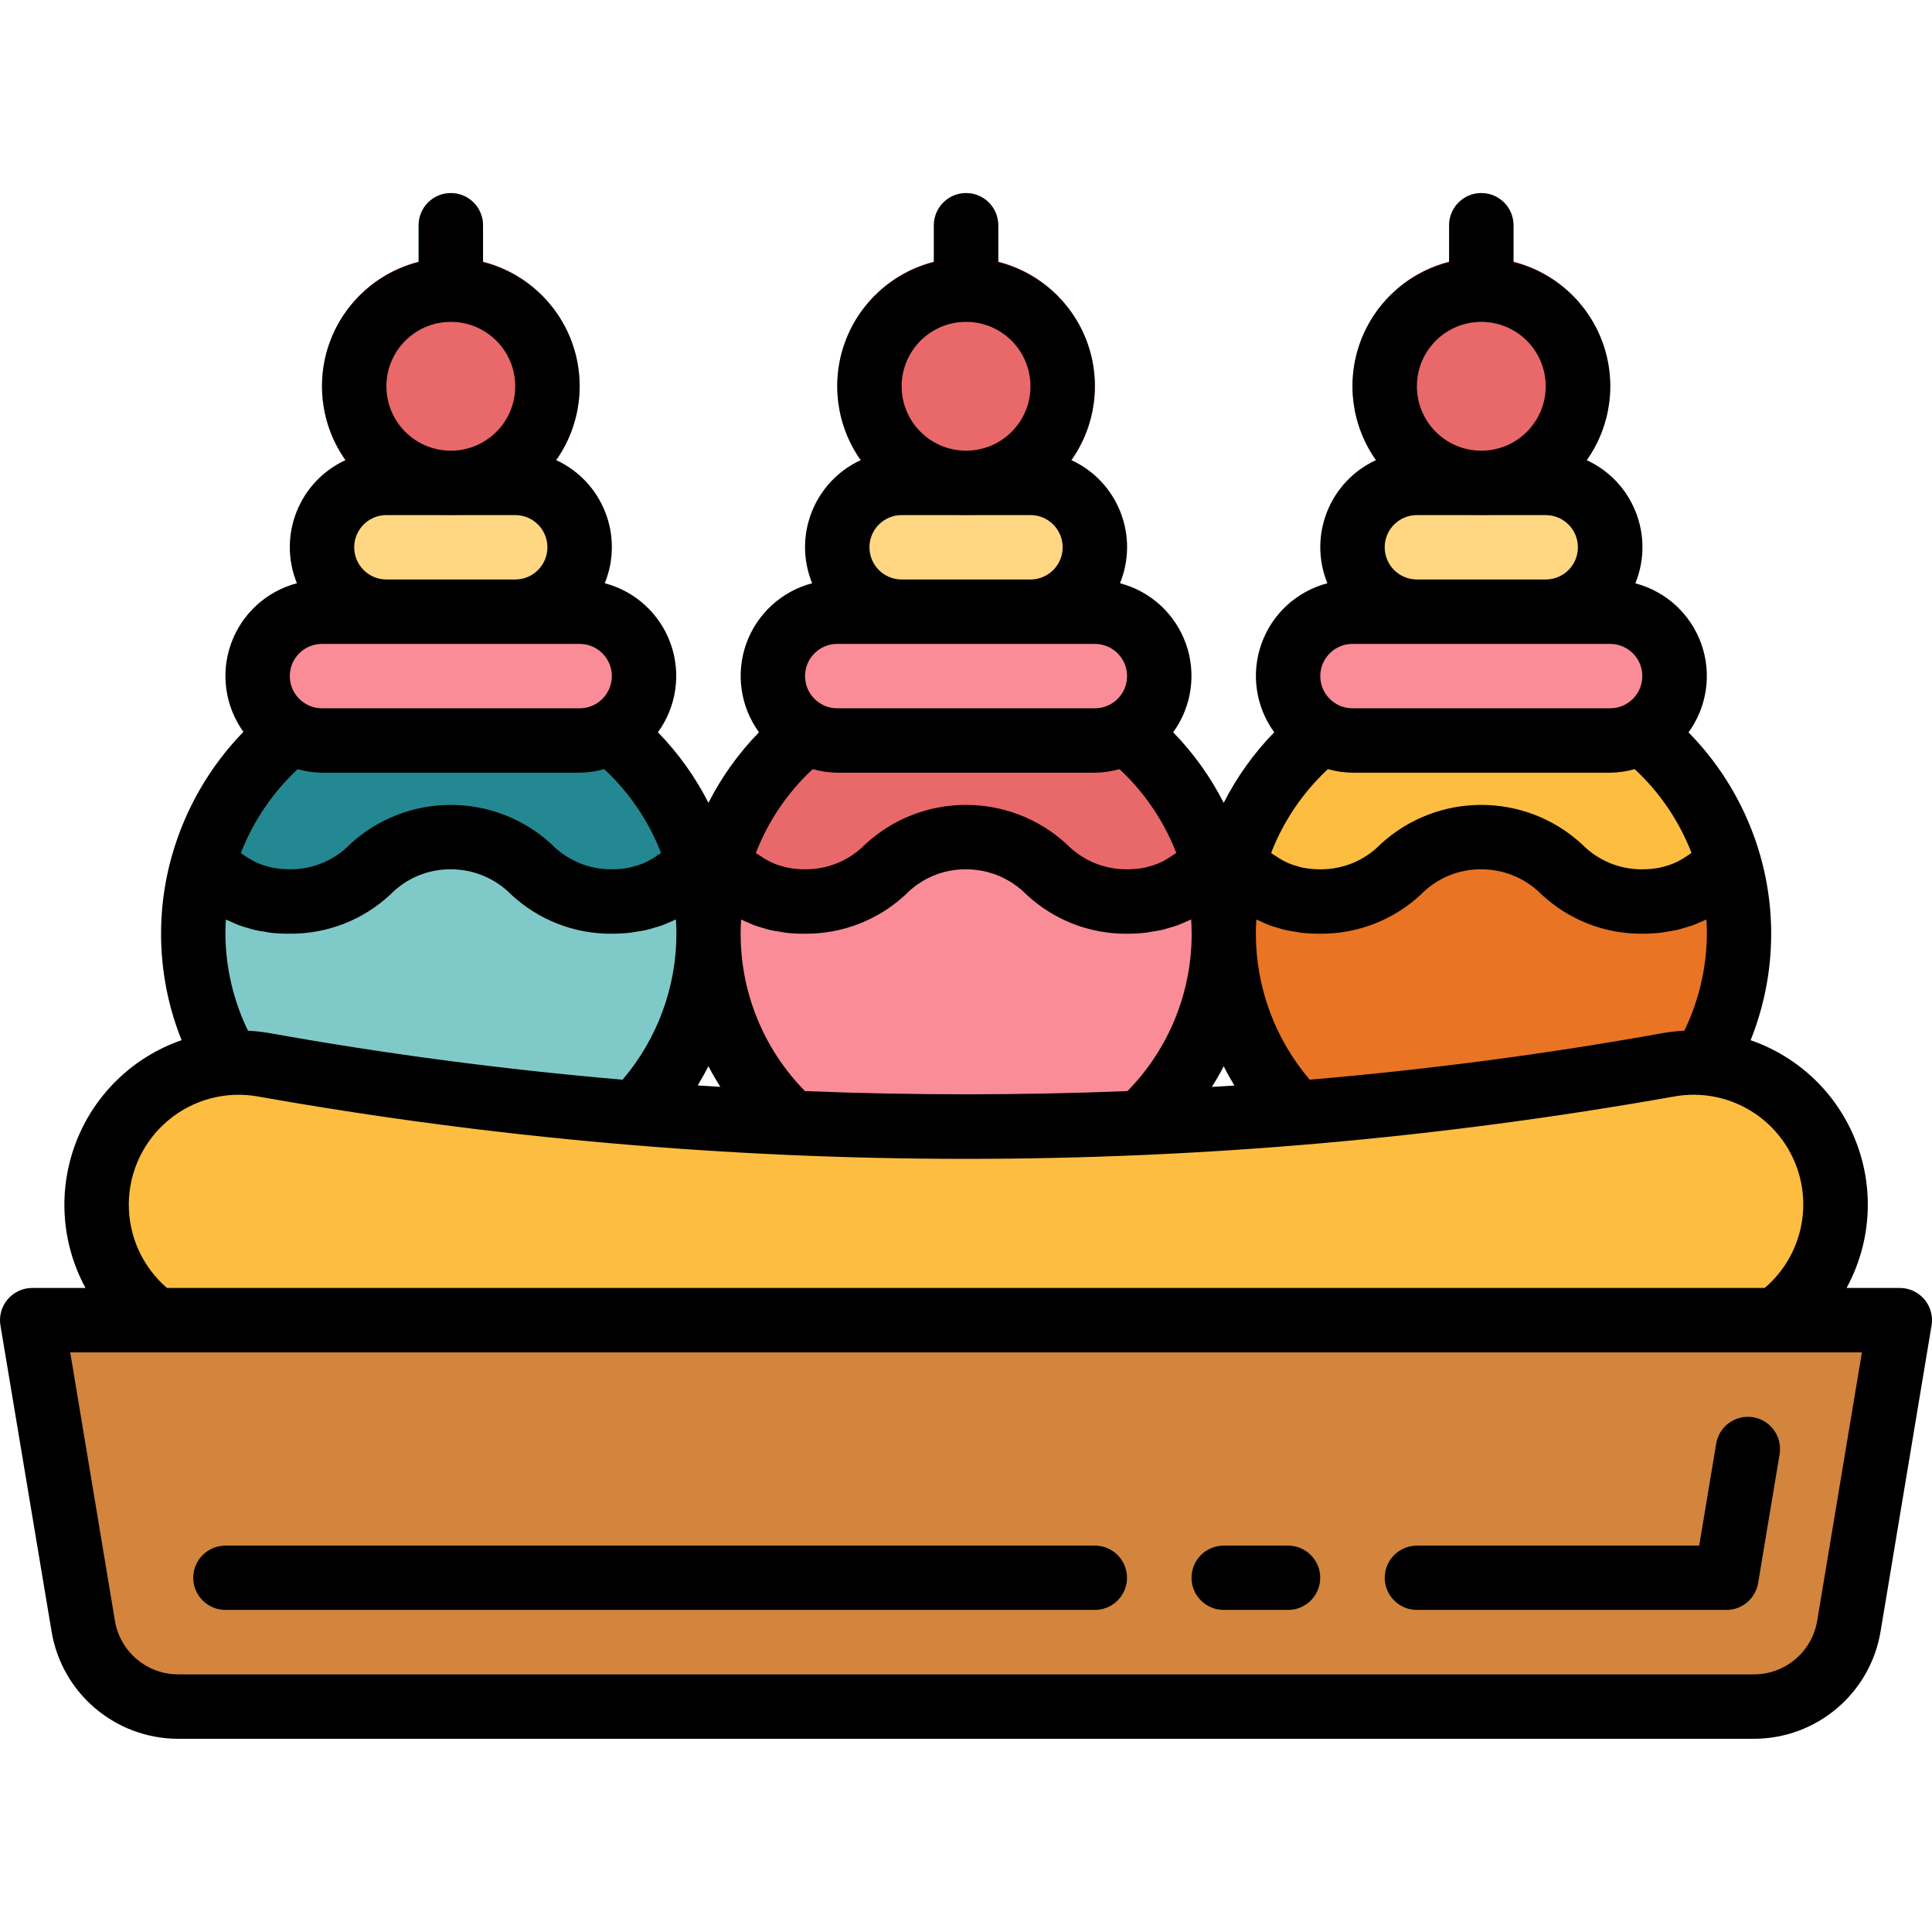 <svg height="479pt" viewBox="0 -47 479.963 479" width="479pt" xmlns="http://www.w3.org/2000/svg"><path d="m111.949 160.48c20 0 20 16 40 16 8.145-.094 15.914-3.426 21.602-9.254-7.707-27.641-32.887-46.762-61.582-46.762s-53.875 19.121-61.578 46.762c5.68 5.84 13.457 9.172 21.605 9.254 20 0 20-16 39.953-16zm0 0" fill="#238892"/><path d="m151.996 176.48c-20 0-20-16-40-16s-20 16-40 16c-8.141-.078-15.918-3.406-21.598-9.238-7.355 26.09 2.527 53.984 24.664 69.629 22.141 15.645 51.73 15.645 73.871 0 22.137-15.645 32.02-43.539 24.664-69.629-5.688 5.824-13.461 9.148-21.602 9.238zm0 0" fill="#7fcac9"/><path d="m239.949 160.48c20 0 20 16 40 16 8.145-.094 15.914-3.426 21.602-9.254-7.684-27.68-32.879-46.836-61.602-46.836-28.723 0-53.918 19.156-61.598 46.836 5.688 5.852 13.484 9.184 21.645 9.254 20 0 20-16 39.953-16zm0 0" fill="#e9686a"/><path d="m279.996 176.48c-20 0-20-16-40-16s-20 16-40 16c-8.141-.078-15.918-3.406-21.598-9.238-7.355 26.09 2.527 53.984 24.664 69.629 22.141 15.645 51.73 15.645 73.871 0 22.137-15.645 32.02-43.539 24.664-69.629-5.688 5.824-13.461 9.148-21.602 9.238zm0 0" fill="#f98c96"/><path d="m367.949 160.48c20 0 20 16 40 16 8.145-.094 15.914-3.426 21.602-9.254-7.684-27.68-32.879-46.836-61.602-46.836-28.723 0-53.918 19.156-61.598 46.836 5.688 5.852 13.484 9.184 21.645 9.254 20 0 20-16 39.953-16zm0 0" fill="#fdbd40"/><path d="m407.996 176.48c-20 0-20-16-40-16s-20 16-40 16c-8.141-.078-15.918-3.406-21.598-9.238-7.355 26.09 2.527 53.984 24.664 69.629 22.141 15.645 51.73 15.645 73.871 0 22.137-15.645 32.02-43.539 24.664-69.629-5.688 5.824-13.461 9.148-21.602 9.238zm0 0" fill="#e97424"/><path d="m79.996 104.48h64c8.84 0 16 7.164 16 16 0 8.836-7.16 16-16 16h-64c-8.836 0-16-7.164-16-16 0-8.836 7.164-16 16-16zm0 0" fill="#f98c96"/><path d="m95.996 72.48h32c8.84 0 16 7.164 16 16 0 8.836-7.16 16-16 16h-32c-8.836 0-16-7.164-16-16 0-8.836 7.164-16 16-16zm0 0" fill="#ffd782"/><path d="m111.996 32.48c-4.418 0-8-3.582-8-8v-16c0-4.418 3.582-8 8-8 4.418 0 8 3.582 8 8v16c0 4.418-3.582 8-8 8zm0 0" fill="#7fcac9"/><path d="m207.996 104.48h64c8.84 0 16 7.164 16 16 0 8.836-7.16 16-16 16h-64c-8.836 0-16-7.164-16-16 0-8.836 7.164-16 16-16zm0 0" fill="#f98c96"/><path d="m223.996 72.48h32c8.84 0 16 7.164 16 16 0 8.836-7.16 16-16 16h-32c-8.836 0-16-7.164-16-16 0-8.836 7.164-16 16-16zm0 0" fill="#ffd782"/><path d="m239.996 32.48c-4.418 0-8-3.582-8-8v-16c0-4.418 3.582-8 8-8 4.418 0 8 3.582 8 8v16c0 4.418-3.582 8-8 8zm0 0" fill="#7fcac9"/><path d="m335.996 104.48h64c8.84 0 16 7.164 16 16 0 8.836-7.16 16-16 16h-64c-8.836 0-16-7.164-16-16 0-8.836 7.164-16 16-16zm0 0" fill="#f98c96"/><path d="m351.996 72.48h32c8.84 0 16 7.164 16 16 0 8.836-7.16 16-16 16h-32c-8.836 0-16-7.164-16-16 0-8.836 7.164-16 16-16zm0 0" fill="#ffd782"/><g fill="#e9686a"><path d="m143.996 48.48c0 17.676-14.324 32-32 32-17.672 0-32-14.324-32-32 0-17.672 14.328-32 32-32 17.676 0 32 14.328 32 32zm0 0"/><path d="m271.996 48.48c0 17.676-14.324 32-32 32-17.672 0-32-14.324-32-32 0-17.672 14.328-32 32-32 17.676 0 32 14.328 32 32zm0 0"/><path d="m399.996 48.48c0 17.676-14.324 32-32 32-17.672 0-32-14.324-32-32 0-17.672 14.328-32 32-32 17.676 0 32 14.328 32 32zm0 0"/></g><path d="m367.996 32.48c-4.418 0-8-3.582-8-8v-16c0-4.418 3.582-8 8-8 4.418 0 8 3.582 8 8v16c0 4.418-3.582 8-8 8zm0 0" fill="#7fcac9"/><path d="m455.996 251.883c.031 16.859-11.871 31.383-28.406 34.672-61.805 12.02-124.629 18.023-187.594 17.926-62.961.098-125.785-5.906-187.59-17.926-16.535-3.289-28.438-17.812-28.41-34.672-.012-10.477 4.625-20.414 12.66-27.133 8.031-6.719 18.637-9.523 28.941-7.66 57.562 10.273 115.926 15.422 174.398 15.391 58.477.023 116.84-5.141 174.402-15.422 10.305-1.867 20.906.941 28.941 7.66s12.672 16.656 12.656 27.133zm0 0" fill="#fdbd40"/><path d="m435.668 376.48h-391.344c-11.73 0-21.742-8.48-23.672-20.055l-12.656-75.945h464l-12.656 75.945c-1.926 11.574-11.938 20.055-23.672 20.055zm0 0" fill="#d3843d"/><path d="m319.996 352.48h-16c-4.418 0-8-3.582-8-8s3.582-8 8-8h16c4.418 0 8 3.582 8 8s-3.582 8-8 8zm0 0" fill="#ffd782"/><path d="m428.887 352.48h-76.891c-4.418 0-8-3.582-8-8s3.582-8 8-8h70.121l4.215-25.32c.73-4.355 4.855-7.301 9.215-6.57 4.355.73 7.301 4.852 6.57 9.211l-5.336 32c-.645 3.859-3.984 6.684-7.895 6.68zm0 0" fill="#ffd782"/><path d="m271.996 352.48h-216c-4.418 0-8-3.582-8-8s3.582-8 8-8h216c4.418 0 8 3.582 8 8s-3.582 8-8 8zm0 0" fill="#ffd782"/><path d="m44.324 384.48h391.344c15.645.023 28.996-11.297 31.531-26.734l12.656-75.945c.387-2.312-.262-4.68-1.773-6.477-1.516-1.793-3.738-2.832-6.086-2.844h-13.262c6.094-11.16 6.961-24.441 2.367-36.301-4.59-11.863-14.176-21.098-26.199-25.242 5.863-14.602 6.707-30.738 2.398-45.871-3.285-11.535-9.414-22.059-17.824-30.609 4.625-6.359 5.809-14.59 3.168-21.996-2.645-7.406-8.77-13.027-16.375-15.027 4.805-11.789-.523-25.27-12.086-30.594 6.07-8.559 7.523-19.562 3.887-29.406-3.637-9.844-11.895-17.258-22.074-19.816v-9.137c0-4.418-3.582-8-8-8-4.418 0-8 3.582-8 8v9.137c-10.164 2.57-18.406 9.984-22.035 19.82-3.629 9.832-2.176 20.824 3.883 29.379-11.562 5.324-16.891 18.805-12.086 30.594-7.605 1.996-13.73 7.621-16.375 15.027-2.641 7.402-1.457 15.637 3.168 21.996-5.047 5.18-9.277 11.09-12.555 17.535-3.273-6.445-7.504-12.355-12.551-17.535 4.621-6.359 5.809-14.594 3.164-21.996-2.641-7.406-8.766-13.031-16.371-15.027 4.805-11.789-.523-25.27-12.09-30.594 6.062-8.555 7.516-19.547 3.887-29.379-3.629-9.836-11.875-17.25-22.039-19.82v-9.137c0-4.418-3.582-8-8-8-4.418 0-8 3.582-8 8v9.137c-10.164 2.57-18.406 9.984-22.035 19.82-3.629 9.832-2.176 20.824 3.883 29.379-11.562 5.324-16.891 18.805-12.086 30.594-7.605 1.996-13.73 7.621-16.375 15.027-2.641 7.402-1.457 15.637 3.168 21.996-5.047 5.176-9.277 11.086-12.555 17.527-3.273-6.441-7.504-12.352-12.551-17.527 4.621-6.359 5.809-14.594 3.164-21.996-2.641-7.406-8.766-13.031-16.371-15.027 4.805-11.789-.523-25.27-12.09-30.594 6.062-8.555 7.516-19.547 3.887-29.379-3.629-9.836-11.875-17.25-22.039-19.82v-9.137c0-4.418-3.582-8-8-8-4.418 0-8 3.582-8 8v9.137c-10.164 2.57-18.406 9.984-22.035 19.82-3.629 9.832-2.176 20.824 3.883 29.379-11.562 5.324-16.891 18.805-12.086 30.594-7.578 1.996-13.691 7.59-16.348 14.965s-1.516 15.586 3.051 21.953c-8.375 8.625-14.473 19.195-17.75 30.762-4.293 15.121-3.449 31.242 2.398 45.832-12.012 4.164-21.59 13.398-26.188 25.254-4.594 11.855-3.75 25.129 2.316 36.305h-13.242c-2.352 0-4.582 1.039-6.102 2.832-1.52 1.797-2.172 4.168-1.785 6.488l12.688 75.945c2.535 15.438 15.887 26.758 31.527 26.734zm323.672-352c8.84 0 16 7.164 16 16 0 8.836-7.16 16-16 16-8.836 0-16-7.164-16-16 0-8.836 7.164-16 16-16zm-16 48h32c4.418 0 8 3.582 8 8s-3.582 8-8 8h-32c-4.418 0-8-3.582-8-8s3.582-8 8-8zm-16 32h64c4.418 0 8 3.582 8 8s-3.582 8-8 8h-64c-4.418 0-8-3.582-8-8s3.582-8 8-8zm-6.109 31.113c1.988.562 4.043.859 6.109.887h64c2.066-.027 4.117-.324 6.105-.887 6.223 5.773 11.047 12.887 14.113 20.801l-.203.16c-.293.215-.59.391-.887.59-.691.473-1.406.906-2.145 1.305-.359.184-.734.359-1.109.52-.777.328-1.582.598-2.402.801-.383.105-.75.223-1.168.305-1.418.273-2.859.41-4.305.406-5.645.051-11.066-2.203-15.008-6.246-14.133-13.004-35.875-13.004-50.008 0-3.934 4.039-9.344 6.297-14.984 6.246-1.449.004-2.895-.133-4.32-.406-.406-.082-.797-.199-1.156-.305-.824-.199-1.625-.469-2.402-.801-.367-.16-.734-.328-1.086-.512-.766-.402-1.504-.852-2.219-1.344-.254-.176-.52-.328-.801-.512l-.23-.184c3.062-7.922 7.887-15.043 14.105-20.824zm-17.77 37.352.266.121c.566.277 1.184.52 1.789.801.473.199.93.406 1.434.59.656.242 1.375.434 2.082.641.52.145 1 .312 1.543.441.801.191 1.742.328 2.648.461.488.082.934.188 1.445.25 1.555.164 3.113.242 4.672.23 9.277.07 18.223-3.418 25-9.75 3.926-4.031 9.328-6.289 14.953-6.25 5.645-.023 11.062 2.227 15.023 6.25 6.785 6.336 15.742 9.828 25.023 9.75 1.555.004 3.105-.086 4.648-.262.512-.059.969-.168 1.457-.242.902-.145 1.816-.27 2.648-.465.551-.133 1.055-.301 1.602-.461.688-.199 1.391-.387 2.039-.617.648-.23 1.039-.426 1.551-.641.512-.215 1.129-.465 1.648-.719.105-.055.223-.098.328-.145.078 1.184.121 2.398.121 3.551-.047 8.352-1.961 16.582-5.602 24.098-1.828.086-3.652.289-5.457.609-28.742 5.184-58.039 9.023-87.605 11.559-8.633-10.113-13.375-22.969-13.379-36.266 0-1.168.043-2.352.121-3.535zm-8.121 36.457c.801 1.598 1.707 3.199 2.664 4.801-1.871.125-3.734.215-5.598.336 1.062-1.699 2.062-3.395 2.934-5.137zm-64-184.922c8.84 0 16 7.164 16 16 0 8.836-7.16 16-16 16-8.836 0-16-7.164-16-16 0-8.836 7.164-16 16-16zm-16 48h32c4.418 0 8 3.582 8 8s-3.582 8-8 8h-32c-4.418 0-8-3.582-8-8s3.582-8 8-8zm-16 32h64c4.418 0 8 3.582 8 8s-3.582 8-8 8h-64c-4.418 0-8-3.582-8-8s3.582-8 8-8zm-6.102 31.113c1.988.562 4.039.859 6.102.887h64c2.07-.027 4.125-.324 6.113-.887 6.215 5.777 11.035 12.891 14.105 20.801l-.203.16c-.301.215-.598.398-.902.598-.68.469-1.391.902-2.121 1.289-.367.191-.742.367-1.125.535-.781.328-1.582.594-2.402.801-.391.105-.758.223-1.176.305-1.414.27-2.848.402-4.289.398-5.645.051-11.066-2.203-15.008-6.246-14.133-13.004-35.875-13.004-50.008 0-3.934 4.039-9.344 6.297-14.984 6.246-1.449.004-2.895-.133-4.32-.406-.406-.082-.797-.199-1.156-.305-.824-.199-1.625-.469-2.402-.801-.367-.16-.734-.328-1.086-.512-.766-.402-1.504-.852-2.219-1.344-.254-.176-.52-.328-.801-.512l-.23-.184c3.062-7.922 7.887-15.043 14.113-20.824zm-17.777 37.352.266.121c.566.277 1.184.52 1.789.801.473.199.93.406 1.434.59.656.242 1.375.434 2.082.641.52.145 1 .312 1.543.441.801.191 1.742.328 2.648.461.488.082.934.188 1.445.25 1.555.164 3.113.242 4.672.23 9.277.07 18.223-3.418 25-9.75 3.926-4.031 9.328-6.289 14.953-6.25 5.645-.023 11.062 2.227 15.023 6.25 6.785 6.336 15.742 9.828 25.023 9.75 1.555.004 3.105-.086 4.648-.262.512-.059.969-.168 1.457-.242.902-.145 1.816-.27 2.648-.465.551-.133 1.055-.301 1.602-.461.688-.199 1.391-.387 2.039-.617.648-.23 1.039-.426 1.551-.641.512-.215 1.129-.465 1.648-.719.105-.055.223-.098.328-.145.078 1.184.121 2.398.121 3.551.027 14.621-5.703 28.664-15.945 39.098-26.672 1.062-53.441 1.062-80.113 0-10.258-10.426-16-24.469-15.984-39.098 0-1.168.043-2.352.121-3.535zm-8.121 36.457c.898 1.742 1.898 3.438 2.945 5.109-1.871-.117-3.734-.207-5.602-.336.93-1.551 1.801-3.148 2.656-4.773zm-64-184.922c8.84 0 16 7.164 16 16 0 8.836-7.16 16-16 16-8.836 0-16-7.164-16-16 0-8.836 7.164-16 16-16zm-16 48h32c4.418 0 8 3.582 8 8s-3.582 8-8 8h-32c-4.418 0-8-3.582-8-8s3.582-8 8-8zm-16 32h64c4.418 0 8 3.582 8 8s-3.582 8-8 8h-64c-4.418 0-8-3.582-8-8s3.582-8 8-8zm-6.055 31.129c1.973.551 4.008.844 6.055.871h64c2.066-.027 4.117-.324 6.105-.887 6.223 5.773 11.047 12.887 14.113 20.801l-.203.16c-.301.215-.598.398-.902.598-.68.469-1.391.902-2.121 1.289-.367.191-.742.367-1.125.535-.781.328-1.582.594-2.402.801-.391.105-.758.223-1.176.305-1.414.27-2.848.402-4.289.398-5.645.051-11.066-2.203-15.008-6.246-14.133-13.004-35.875-13.004-50.008 0-3.934 4.039-9.344 6.297-14.984 6.246-1.449.004-2.895-.133-4.32-.406-.406-.082-.797-.199-1.148-.297-.824-.199-1.625-.469-2.402-.801-.367-.16-.734-.328-1.086-.512-.758-.395-1.492-.84-2.195-1.328-.27-.184-.543-.344-.797-.543l-.219-.16c3.082-7.914 7.906-15.031 14.113-20.824zm-17.824 37.336.266.121c.566.277 1.184.52 1.789.801.473.199.93.406 1.434.59.656.242 1.375.434 2.082.641.52.145 1 .312 1.543.441.801.191 1.742.328 2.648.461.488.082.934.188 1.445.25 1.555.164 3.113.242 4.672.23 9.277.07 18.223-3.418 25-9.75 3.926-4.031 9.328-6.289 14.953-6.25 5.645-.023 11.062 2.227 15.023 6.25 6.785 6.336 15.742 9.828 25.023 9.75 1.555.004 3.105-.086 4.648-.262.512-.059.969-.168 1.457-.242.902-.145 1.816-.27 2.648-.465.551-.133 1.055-.301 1.602-.461.688-.199 1.391-.387 2.039-.617.648-.23 1.039-.426 1.551-.641.512-.215 1.129-.465 1.648-.719.105-.055.223-.098.328-.145.078 1.184.121 2.398.121 3.551-.004 13.293-4.746 26.152-13.371 36.266-29.598-2.535-58.871-6.402-87.613-11.559-1.801-.32-3.621-.523-5.449-.609-3.645-7.512-5.562-15.746-5.609-24.098 0-1.168.043-2.352.121-3.535zm-14.305 49.887c6.203-5.191 14.395-7.355 22.352-5.902 116.312 20.641 235.352 20.641 351.664 0 12.129-2.219 24.238 3.98 29.523 15.121 5.289 11.137 2.434 24.438-6.953 32.43h-396.922c-6.078-5.234-9.543-12.879-9.48-20.902.066-8.02 3.656-15.609 9.816-20.746zm420.738 57.648-11.098 66.633c-1.27 7.727-7.953 13.391-15.785 13.367h-391.344c-7.828.023-14.516-5.641-15.781-13.367l-11.098-66.633zm0 0"/><path d="m303.996 352.48h16c4.418 0 8-3.582 8-8s-3.582-8-8-8h-16c-4.418 0-8 3.582-8 8s3.582 8 8 8zm0 0"/><path d="m351.996 352.48h76.891c3.91.004 7.25-2.82 7.895-6.68l5.336-32c.73-4.359-2.215-8.48-6.57-9.211-4.359-.73-8.484 2.215-9.215 6.57l-4.215 25.32h-70.121c-4.418 0-8 3.582-8 8s3.582 8 8 8zm0 0"/><path d="m55.996 352.48h216c4.418 0 8-3.582 8-8s-3.582-8-8-8h-216c-4.418 0-8 3.582-8 8s3.582 8 8 8zm0 0"/></svg>